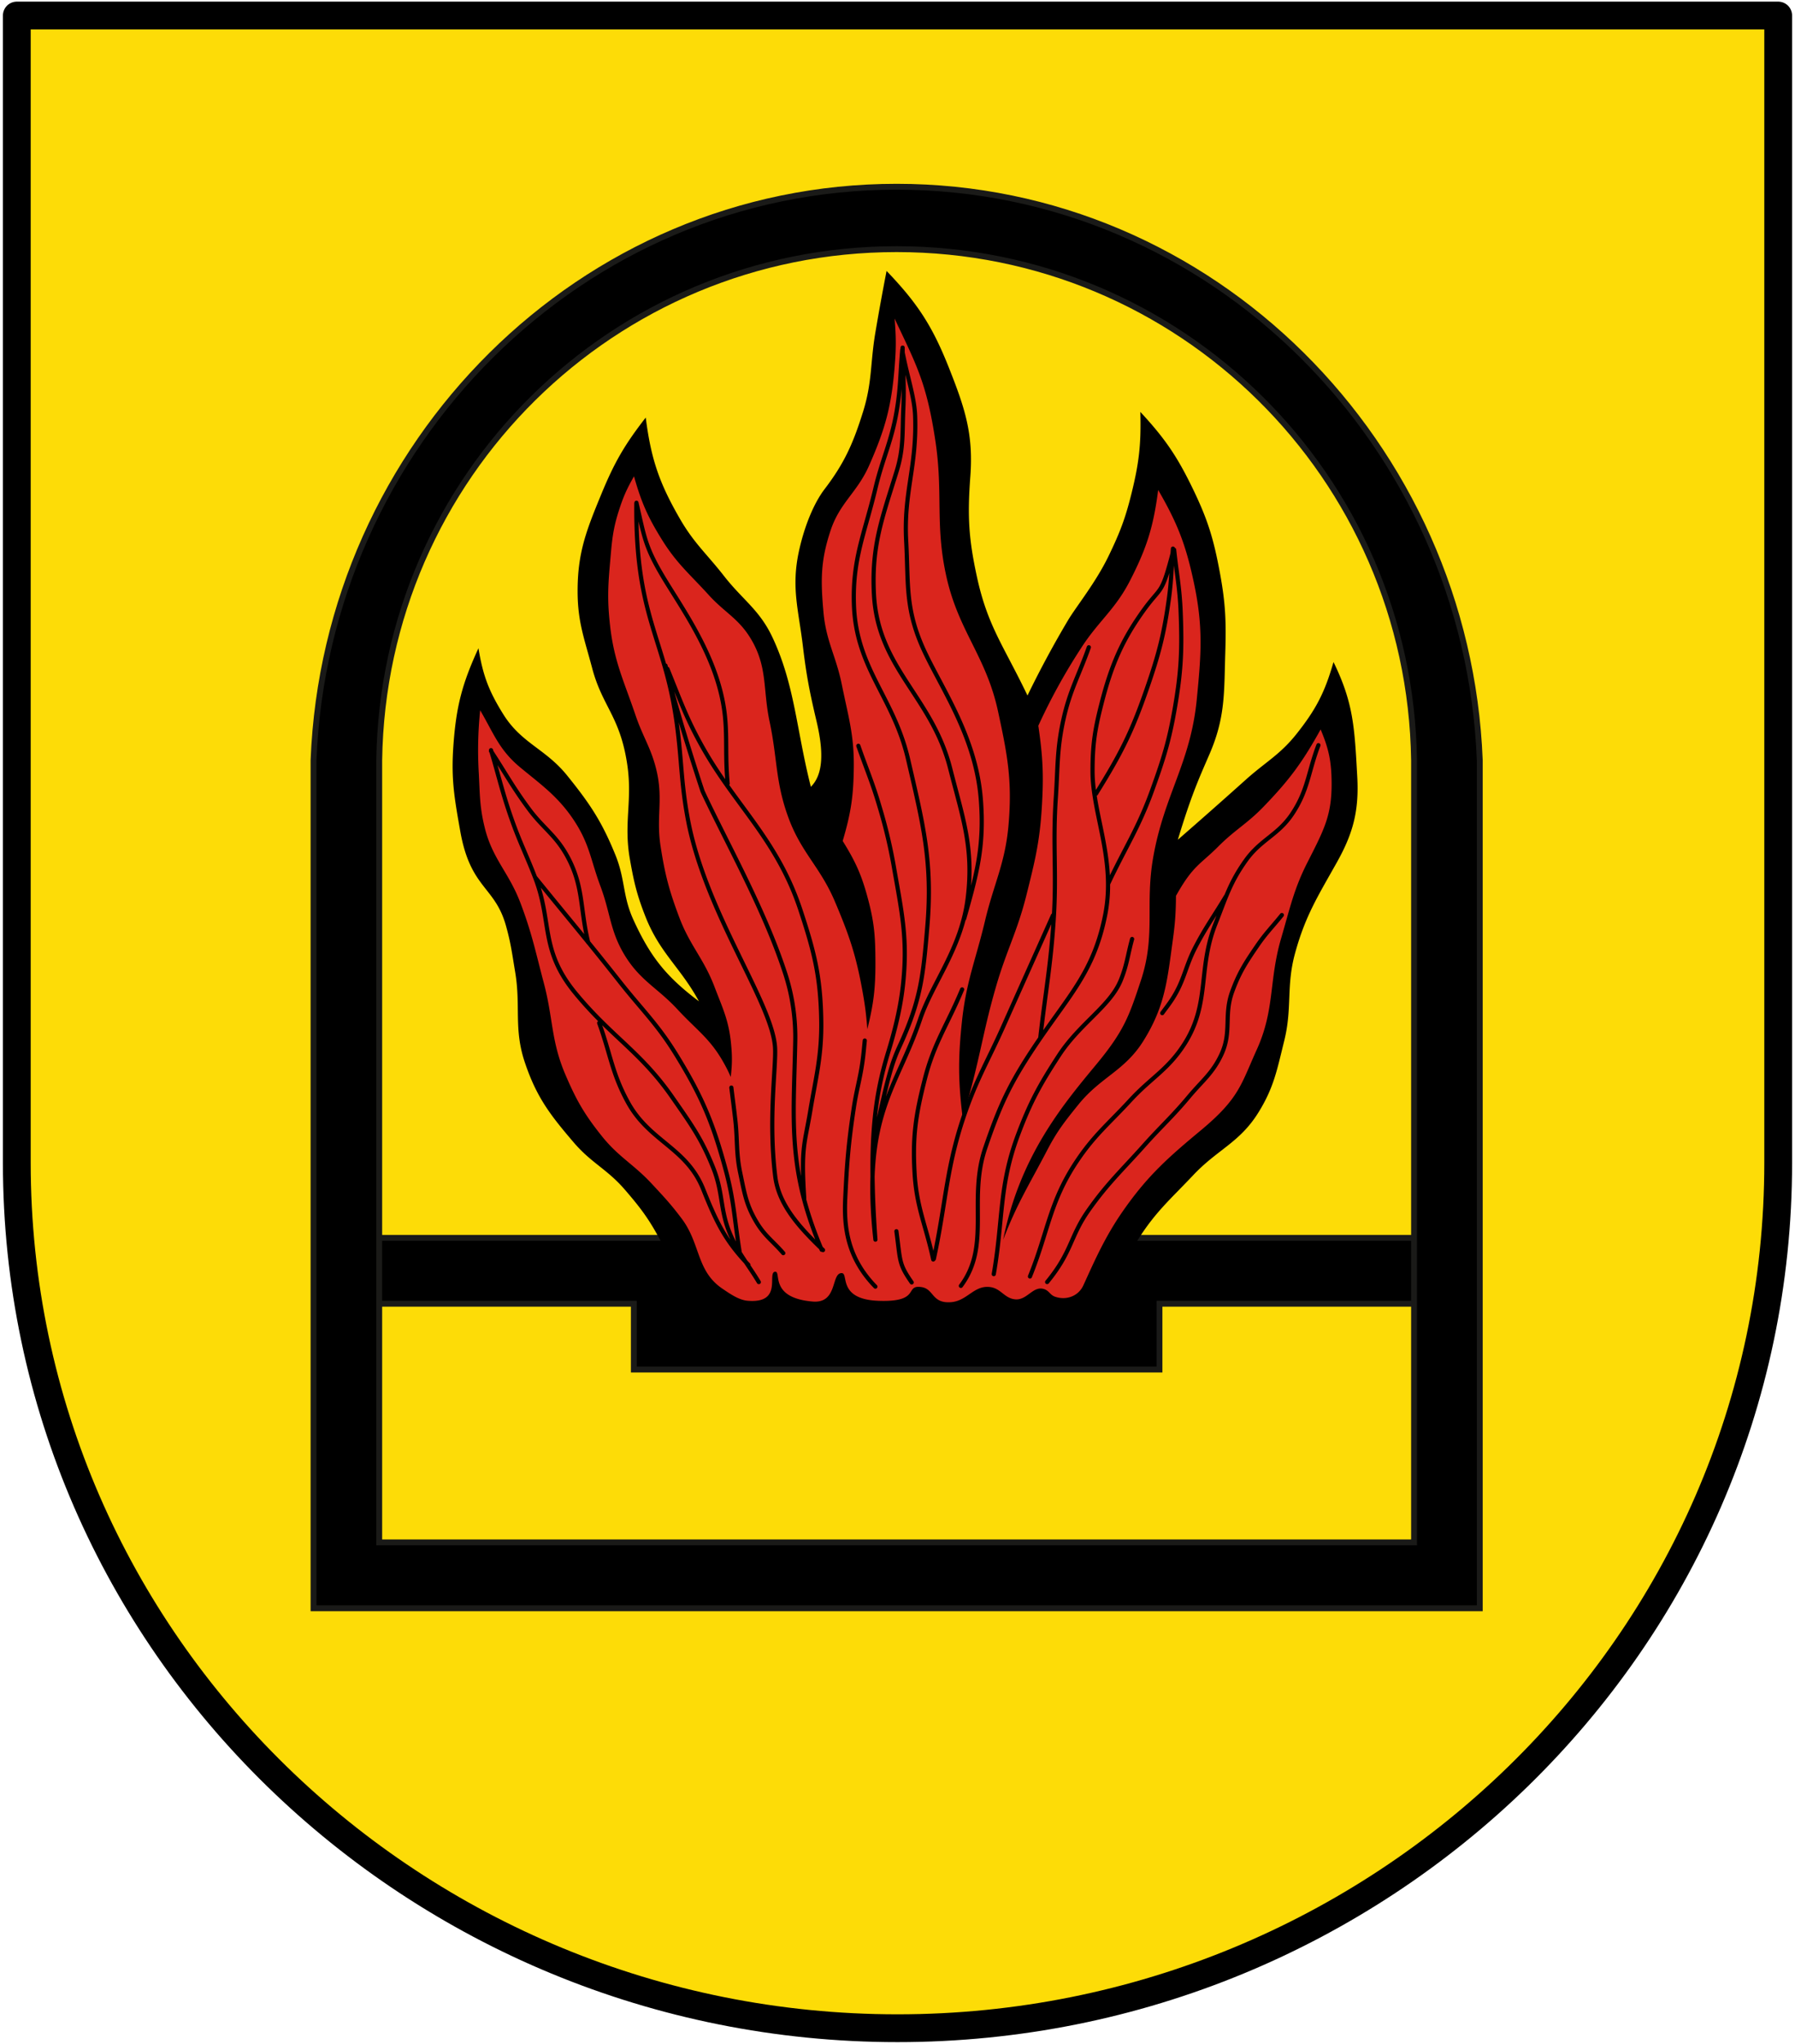 <svg xmlns="http://www.w3.org/2000/svg" height="586" width="515"><defs><clipPath clipPathUnits="userSpaceOnUse" id="a"><path d="M476.043 710.431h80.107v101.51h-80.107z"/></clipPath><clipPath clipPathUnits="userSpaceOnUse" id="b"><path d="M473.732 705.458h105.244v119.425H473.732z"/></clipPath></defs><g clip-path="url(#a)" transform="matrix(6.354 0 0 -6.364 -3022.72 5106.783)"><path style="fill:#fddc07;fill-opacity:1;fill-rule:nonzero;stroke:none" d="M0 0c-1.661-20.69-18.183-36.084-38.939-36.279C-59.908-36.476-76.942-20.902-78.62 0v54.103H0V0" transform="translate(555.517 747.497)"/></g><g clip-path="url(#b)" transform="matrix(6.354 0 0 -6.364 -3025.08 5086.783)"><path style="fill:#000;fill-opacity:1;fill-rule:nonzero;stroke:none" d="M0 0h50.349v-2.967h-13.24v-2.966H13.375v2.966H0z" transform="translate(491.336 743.534)"/><path style="fill:none;stroke:#1a1a18;stroke-width:.265;stroke-linecap:butt;stroke-linejoin:miter;stroke-miterlimit:3.864;stroke-dasharray:none;stroke-opacity:1" d="M0 0h50.349v-2.967h-13.24v-2.966H13.375v2.966H0z" transform="translate(491.336 743.534)"/><path style="fill:#000;fill-opacity:1;fill-rule:nonzero;stroke:none" d="M0 0c.527-.964.78-1.639 1.691-2.255 1.087-.733 1.998-.5 3.301-.645 1.404-.156 2.211-.144 3.623-.082 1.579.071 2.445.404 4.024.483 1.129.056 1.771.063 2.899 0 .694-.039 1.083-.231 1.773-.16 1.05.108 1.718.333 2.496 1.046.847.776.673 1.678 1.287 2.648.799 1.263 1.469 1.821 2.496 2.907 1.087 1.152 2.095 1.466 2.934 2.809.709 1.136.847 1.929 1.171 3.229.378 1.512.081 2.463.494 3.965.469 1.702 1.034 2.569 1.896 4.107.723 1.291.996 2.306.911 3.843-.123 2.223-.168 3.317-1.072 5.165-.392-1.363-.783-2.123-1.665-3.233-.747-.94-1.392-1.261-2.288-2.061a282.419 282.419 0 0 0-3.076-2.712c.619 2.056.983 2.821 1.438 3.877.706 1.638.648 2.736.703 4.52.044 1.415.017 2.23-.241 3.623-.281 1.515-.538 2.374-1.208 3.761-.718 1.486-1.263 2.285-2.385 3.495.038-1.442-.053-2.277-.4-3.677-.282-1.138-.526-1.767-1.037-2.822-.58-1.194-1.438-2.242-1.821-2.875a45.79 45.79 0 0 1-1.838-3.404c-1.074 2.239-1.793 3.112-2.276 5.315-.38 1.74-.44 2.737-.305 4.556.142 1.906-.24 3.061-.951 4.855-.751 1.898-1.416 2.931-2.831 4.402a112.718 112.718 0 0 1-.504-2.764c-.238-1.396-.137-2.235-.56-3.586-.453-1.448-.854-2.327-1.736-3.481-.473-.619-.907-1.645-1.158-2.799-.355-1.639-.017-2.63.182-4.295.16-1.334.31-2.08.619-3.386.4-1.693.175-2.494-.262-2.931-.655 2.567-.721 4.587-1.736 6.739-.587 1.243-1.342 1.68-2.188 2.763-.78.996-1.35 1.472-1.984 2.566-.943 1.628-1.308 2.703-1.548 4.569-.958-1.232-1.414-2.017-2.009-3.46-.674-1.633-1.074-2.636-1.067-4.403.006-1.359.308-2.109.656-3.422.46-1.74 1.256-2.166 1.583-4.332.249-1.645-.168-2.626.119-4.264.183-1.049.324-1.645.718-2.635.648-1.625 1.584-2.275 2.403-3.786-1.473 1.106-2.196 2.004-2.962 3.68-.488 1.068-.364 1.813-.805 2.901-.617 1.519-1.153 2.318-2.185 3.594-.98 1.212-2.063 1.442-2.888 2.766-.654 1.049-.916 1.747-1.116 2.968-.748-1.621-1.012-2.653-1.135-4.433-.103-1.485.052-2.339.312-3.805.458-2.593 1.558-2.477 2.06-4.249.227-.801.281-1.272.419-2.093.265-1.578-.073-2.561.437-4.077.525-1.563 1.133-2.355 2.205-3.606.796-.931 1.508-1.202 2.309-2.128.704-.814 1.08-1.308 1.589-2.256C-.279.641-.214.392 0 0" transform="translate(506.38 742.418)"/><path style="fill:#da251d;fill-opacity:1;fill-rule:nonzero;stroke:none" d="M0 0c-1.168.797-.971 2.005-1.819 3.138-.488.652-.806.987-1.361 1.583-.829.89-1.499 1.201-2.258 2.151-.785.981-1.149 1.615-1.643 2.77-.649 1.517-.546 2.524-.971 4.119-.379 1.426-.538 2.253-1.065 3.632-.522 1.366-1.262 1.966-1.608 3.387-.222.908-.214 1.45-.261 2.383a17.42 17.42 0 0 0 .059 2.889c.616-1.052.856-1.779 1.792-2.56.929-.773 1.777-1.344 2.519-2.518.638-1.008.699-1.73 1.119-2.847.461-1.227.434-2.056 1.13-3.167.699-1.112 1.472-1.434 2.363-2.398.826-.894 1.451-1.293 2.05-2.352.147-.258.222-.408.342-.679.066.588.069.929.011 1.518-.102 1.033-.378 1.584-.749 2.554-.487 1.271-1.102 1.838-1.584 3.111-.46 1.217-.65 1.941-.849 3.227-.199 1.288.119 2.066-.167 3.337-.233 1.036-.619 1.542-.961 2.548-.529 1.559-.972 2.425-1.153 4.062-.12 1.083-.097 1.709 0 2.794.082.915.108 1.449.387 2.325.204.644.361 1 .696 1.586.33-1.169.616-1.818 1.257-2.849.674-1.085 1.258-1.553 2.117-2.498.718-.79 1.349-1.056 1.9-1.971.77-1.28.538-2.274.849-3.735.359-1.685.256-2.718.853-4.335.579-1.571 1.431-2.212 2.088-3.753.643-1.508.953-2.402 1.246-4.016.123-.679.173-1.066.226-1.754.287 1.163.37 1.852.365 3.05-.004 1.068-.041 1.687-.309 2.72-.29 1.115-.558 1.735-1.169 2.711.373 1.259.488 2.016.502 3.329.015 1.467-.251 2.285-.542 3.723-.26 1.282-.71 1.947-.827 3.25-.129 1.437-.136 2.317.32 3.686.418 1.259 1.201 1.71 1.738 2.923.722 1.632 1.007 2.65 1.153 4.428.071.855.071 1.344 0 2.199.97-2.064 1.45-2.883 1.847-5.548.35-2.349-.026-3.752.49-6.071.55-2.476 1.795-3.592 2.332-6.072.426-1.964.65-3.129.475-5.131-.151-1.726-.659-2.628-1.061-4.313-.42-1.769-.853-2.737-1.043-4.546-.178-1.698-.17-2.684.039-4.379.139.496.215.778.348 1.276.49 1.835.632 2.905 1.165 4.728.47 1.606.951 2.447 1.358 4.07.381 1.519.601 2.391.697 3.954.088 1.436.052 2.263-.157 3.686a26.693 26.693 0 0 0 1.906 3.46c.796 1.249 1.555 1.756 2.232 3.073.764 1.486 1.059 2.433 1.274 4.089.881-1.517 1.252-2.48 1.616-4.195.425-2.003.326-3.21.126-5.247-.282-2.87-1.473-4.285-1.969-7.124-.374-2.141.129-3.481-.557-5.543-.529-1.592-.751-2.259-2.028-3.794-1.506-1.813-3.437-4.123-4.186-7.873.629 1.636 1.154 2.435 1.995 4.046.444.849.784 1.276 1.399 2.037 1.008 1.247 2.09 1.515 2.939 2.875.97 1.554 1.072 2.692 1.321 4.506.108.785.141 1.233.148 2.025.767 1.377 1.105 1.416 1.913 2.227.741.743 1.294 1.02 2.025 1.774 1.182 1.219 1.769 2.012 2.593 3.497.372-.881.489-1.446.496-2.403.011-1.462-.34-2.114-1.091-3.587-.611-1.198-.789-2.062-1.186-3.414-.565-1.925-.274-3.198-1.103-5.024-.713-1.57-.787-2.191-2.521-3.631-1.495-1.242-2.447-2.075-3.593-3.743-.812-1.183-1.312-2.373-1.72-3.253-.226-.485-.775-.678-1.28-.5-.212.075-.259.257-.47.334-.509.187-.773-.499-1.313-.456-.493.038-.65.491-1.14.554-.732.095-1.029-.622-1.764-.681-.885-.07-.762.6-1.345.681-.782.11.01-.689-1.929-.62C5.202-.49 5.724.678 5.405.693c-.5.026-.167-1.377-1.316-1.281C2.126-.425 2.681.76 2.401.756 1.995.751 2.779-.686 1.156-.553.777-.522.413-.282 0 0" transform="translate(508.699 741.253)"/><path style="fill:none;stroke:#000;stroke-width:.188;stroke-linecap:round;stroke-linejoin:miter;stroke-miterlimit:3.864;stroke-dasharray:none;stroke-opacity:1" d="M0 0c-1.115 1.065-2.001 2.066-2.157 3.316-.32 2.585.039 4.894-.008 5.794-.109 2.021-3.139 6.066-3.935 10.286-.315 1.671-.274 2.646-.504 4.331-.533 3.896-1.873 4.764-1.824 9.916M-.061.014c-1.55 3.638-1.267 5.793-1.194 9.328a9.261 9.261 0 0 1-.499 3.26c-.943 2.837-2.664 5.878-3.684 8.066 0 0-1.147 3.423-1.675 5.666M-.848 2.329C-1 4.668-.824 4.772-.569 6.306c.249 1.494.516 2.459.489 4.051-.033 1.972-.321 3.097-.941 4.97-1.036 3.128-2.892 4.658-4.364 7.235-.769 1.347-1.055 2.188-1.641 3.624m2.72-5.167c-.168 1.77.116 2.728-.431 4.54-.549 1.818-1.662 3.426-2.368 4.578-.93 1.517-.953 1.943-1.319 3.533M2.366.469c-.328 4.526-.01 6.513.574 8.433.212.696.528 1.79.662 2.968.233 2.042-.02 3.232-.378 5.256a22.895 22.895 0 0 1-.676 2.866c-.317 1.081-.582 1.664-.953 2.727M2.39 5.333c.522 2.402.714 3.085 1.055 3.822.982 2.121 1.078 3.234 1.262 5.382.255 2.96-.195 4.675-.865 7.57-.65 2.803-2.347 4.086-2.446 6.962-.072 2.079.487 3.221.97 5.245.326 1.369.722 2.092.959 3.48.183 1.071.156 1.692.255 2.774M2.366.469c-.615 5.612.959 6.789 2.017 9.925.559 1.657 1.889 3.217 2.157 5.508.266 2.265-.235 3.584-.797 5.794-.822 3.239-3.269 4.51-3.443 7.847-.114 2.196.361 3.4 1.025 5.545.323 1.044.251 1.728.302 2.841.048 1.064-.02 1.666-.033 2.731m2.782-25.725c.568 2.009.914 3.254.751 5.358-.215 2.755-1.687 4.871-2.519 6.621-.913 1.923-.745 3.051-.853 5.042-.118 2.198.487 3.331.404 5.63-.029.814-.336 1.706-.552 2.797M-3.368-.667C-4.415.425-4.816 1.258-5.411 2.744c-.752 1.873-2.421 2.139-3.395 3.907-.717 1.301-.793 2.184-1.301 3.58m7.208-11.674C-3.395-.619-3.784-.211-4.171.67c-.486 1.108-.329 1.879-.774 3.005-.532 1.345-1.034 2.021-1.86 3.209-1.425 2.047-2.73 2.707-4.363 4.677-1.623 1.959-1.051 3.197-1.824 5.204-.398 1.032-.691 1.588-1.061 2.631-.425 1.2-.572 1.906-.938 3.126M-3.748-.183c-.249 1.468-.251 2.327-.638 3.765-.576 2.134-1.075 3.326-2.234 5.208-.853 1.388-1.549 2.024-2.559 3.302-1.462 1.85-2.326 2.862-3.813 4.692m2.39-2.925c-.378 1.532-.198 2.551-.969 3.929-.511.915-1.079 1.237-1.703 2.079-.727.98-1.049 1.594-1.719 2.615M6.225-1.613C7.591.208 6.53 2.28 7.33 4.613c.631 1.842 1.075 2.833 2.18 4.492 1.57 2.355 2.706 3.378 3.227 5.974.501 2.494-.567 4.536-.567 6.498 0 1.232.111 1.899.412 3.07.437 1.709.932 2.832 1.856 4.126.872 1.22.834.633 1.39 2.778M9.812 9.578c.234 2.049.461 3.195.6 5.252.146 2.168-.046 3.402.101 5.569.094 1.393.046 2.2.355 3.562.293 1.29.693 1.95 1.135 3.197M5.005-.397c.566 2.614.551 4.183 1.45 6.702.534 1.494 1.011 2.267 1.66 3.715.883 1.974 1.383 3.086 2.267 5.059M4.977-.425c-.329 1.526-.756 2.353-.843 3.911-.093 1.64.052 2.595.456 4.187.422 1.667 1.032 2.483 1.691 4.07m6.045 8.816c1.133 1.815 1.625 2.798 2.298 4.738.53 1.529.769 2.427.992 4.03.122.882.113 1.389.185 2.277m-2.927-15.102c.779 1.651 1.376 2.516 1.995 4.232.504 1.393.759 2.202 1.013 3.661.292 1.672.334 2.649.267 4.346-.043 1.101-.179 1.714-.294 2.81M7.71-1.084c.43 2.456.223 3.962 1.102 6.295.552 1.464.988 2.254 1.844 3.564.934 1.429 2.311 2.217 2.786 3.377.285.697.314 1.136.515 1.863M10.12-1.441c1.128 1.368 1.028 2.047 1.87 3.237.865 1.223 1.505 1.797 2.503 2.913.777.869 1.278 1.302 2.025 2.196.606.726 1.082 1.064 1.478 1.923.466 1.009.097 1.766.479 2.811.314.86.606 1.305 1.123 2.06.394.577.683.851 1.121 1.395M9.344-1.19c.816 2.011.89 3.35 2.092 5.158.798 1.202 1.462 1.72 2.44 2.782.927 1.006 1.697 1.373 2.437 2.525 1.179 1.837.599 3.389 1.405 5.418.458 1.155.655 1.862 1.379 2.871.673.937 1.453 1.131 2.092 2.091.715 1.074.72 1.886 1.181 3.091m-7.053-12.071c.175.243.285.372.448.623.546.837.585 1.454 1.046 2.342.482.926.842 1.399 1.38 2.295M2.365-1.647C1.081-.33.944 1.069 1.003 2.322c.076 1.591.146 2.494.385 4.071.135.894.308 1.382.418 2.278.037.299.049.469.08.768M4.004-1.458c-.586.843-.507.947-.69 2.307m-7.453 6.472c.07-.574.116-.898.181-1.473.101-.917.029-1.452.217-2.355.189-.9.266-1.451.74-2.239.37-.617.736-.85 1.207-1.393" transform="translate(513.253 742.985)"/><path style="fill:#000;fill-opacity:1;fill-rule:evenodd;stroke:none" d="M0 0h46.727v35.243c-.187 12.792-10.571 23.025-23.363 23.025C10.571 58.268.187 48.035 0 35.243zm-2.966-2.966h52.66v38.209c-.561 14.234-12.086 25.836-26.33 25.836-14.245 0-25.77-11.602-26.33-25.836V-2.966" transform="translate(493.214 729.813)"/><path style="fill:none;stroke:#1a1a18;stroke-width:.265;stroke-linecap:butt;stroke-linejoin:miter;stroke-miterlimit:3.864;stroke-dasharray:none;stroke-opacity:1" d="M0 0h46.727v35.243c-.187 12.792-10.571 23.025-23.363 23.025C10.571 58.268.187 48.035 0 35.243zm-2.966-2.966h52.66v38.209c-.561 14.234-12.086 25.836-26.33 25.836-14.245 0-25.77-11.602-26.33-25.836z" transform="translate(493.214 729.813)"/></g><path d="M4.82 4.454V333.37c0 138.214 114.612 248.176 252.68 248.176S510.18 471.584 510.18 333.37V4.454z" style="fill:none;stroke:#000;stroke-width:7.972;stroke-linecap:round;stroke-linejoin:round;stroke-miterlimit:4;stroke-dasharray:none;stroke-opacity:1"/></svg>